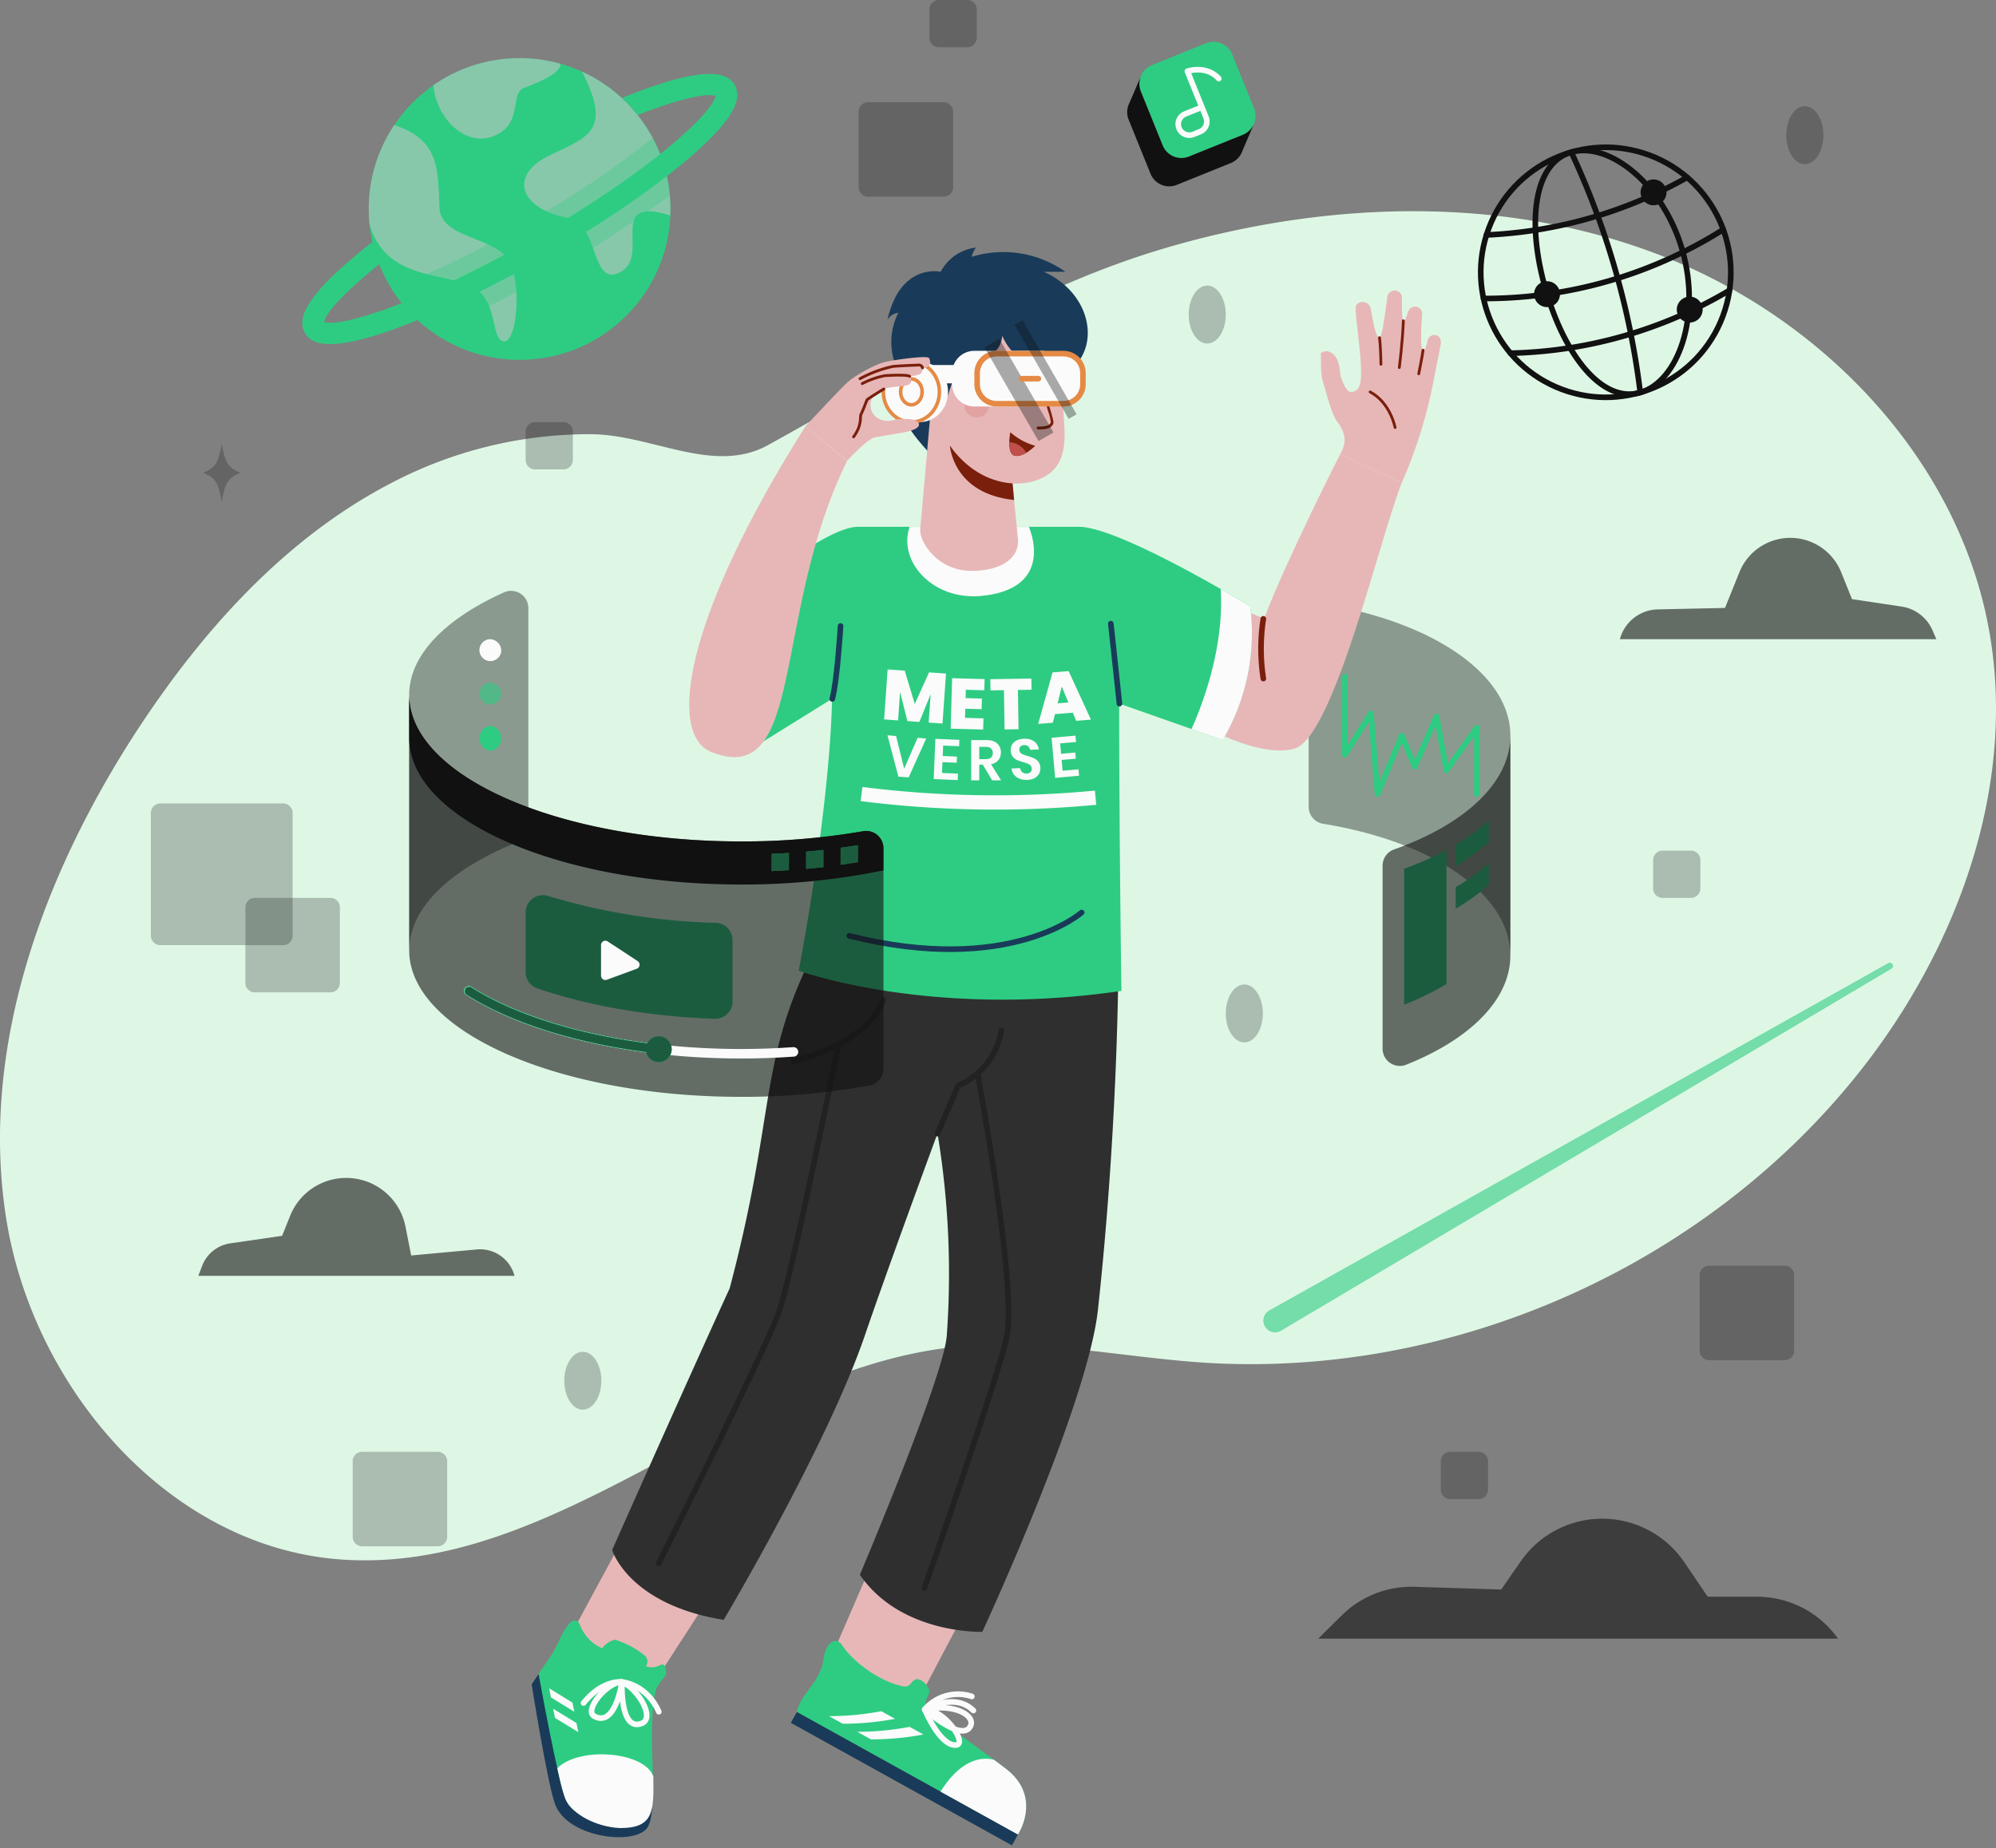 <svg width="420" height="389" fill="none" xmlns="http://www.w3.org/2000/svg"><rect width="100%" height="100%" fill="#808080" stroke="none"/><path d="M82.35 101.646c-22.521 11.694-40.023 31.345-53.848 52.59C8.919 184.494-4.301 220.763 1.29 256.351c5.592 35.588 34.046 68.978 70.008 71.813 46.077 3.638 83.58-39.874 129.548-44.677 17.513-1.824 35.048 2.143 52.616 3.297 51.966 3.298 104.935-20.091 137.429-60.723 21.278-26.609 33.991-61.713 27.332-95.103-6.924-34.709-34.399-63.372-67.267-76.605-32.869-13.233-70.294-12.299-104.363-2.55-31.559 9.034-56.733 26.378-85.022 41.886-11.404 6.275-24.349-2.198-37.107-2.308a89.722 89.722 0 0 0-42.115 10.265Z" fill="#DEF7E5"/><path opacity=".25" d="M203.539 0h-5.968c-1.098 0-1.987.89-1.987 1.987v5.969c0 1.097.889 1.986 1.987 1.986h5.968c1.098 0 1.987-.89 1.987-1.986v-5.97A1.986 1.986 0 0 0 203.539 0Zm152.272 179.021h-5.969c-1.097 0-1.987.89-1.987 1.987v5.969c0 1.097.89 1.987 1.987 1.987h5.969c1.097 0 1.987-.89 1.987-1.987v-5.969c0-1.097-.89-1.987-1.987-1.987ZM118.559 88.844h-5.969c-1.097 0-1.986.89-1.986 1.987V96.8c0 1.097.889 1.986 1.986 1.986h5.969c1.097 0 1.987-.89 1.987-1.986v-5.97c0-1.096-.89-1.986-1.987-1.986ZM69.53 188.964H53.62a1.986 1.986 0 0 0-1.987 1.986v15.911c0 1.098.89 1.987 1.986 1.987H69.53a1.986 1.986 0 0 0 1.987-1.987V190.95c0-1.097-.89-1.986-1.987-1.986Z" fill="#111"/><path opacity=".25" d="M59.588 169.088H33.735c-1.097 0-1.987.89-1.987 1.987v25.853c0 1.097.89 1.987 1.987 1.987h25.853c1.097 0 1.986-.89 1.986-1.987v-25.853a1.987 1.987 0 0 0-1.986-1.987Zm138.981-147.58h-15.911c-1.097 0-1.986.89-1.986 1.986v15.911c0 1.098.889 1.987 1.986 1.987h15.911c1.098 0 1.987-.89 1.987-1.987v-15.91a1.986 1.986 0 0 0-1.987-1.987ZM375.54 266.369h-15.911c-1.097 0-1.986.89-1.986 1.987v15.911c0 1.097.889 1.986 1.986 1.986h15.911a1.987 1.987 0 0 0 1.987-1.986v-15.911c0-1.097-.89-1.987-1.987-1.987ZM76.198 325.423H92.11c1.097 0 1.987-.89 1.987-1.987v-15.911c0-1.097-.89-1.986-1.987-1.986H76.2a1.986 1.986 0 0 0-1.987 1.986v15.911c0 1.097.889 1.987 1.986 1.987Zm234.927-19.875h-5.968a1.986 1.986 0 0 0-1.987 1.986v5.969c0 1.098.889 1.987 1.987 1.987h5.968a1.986 1.986 0 0 0 1.987-1.987v-5.969a1.986 1.986 0 0 0-1.987-1.986ZM254.031 72.299c2.155 0 3.901-2.73 3.901-6.096 0-3.367-1.746-6.096-3.901-6.096-2.154 0-3.9 2.73-3.9 6.096 0 3.367 1.746 6.096 3.9 6.096Zm125.747-37.755c2.154 0 3.9-2.73 3.9-6.096 0-3.367-1.746-6.096-3.9-6.096-2.155 0-3.901 2.73-3.901 6.096 0 3.367 1.746 6.096 3.901 6.096ZM122.635 296.667c2.154 0 3.901-2.725 3.901-6.087 0-3.361-1.747-6.086-3.901-6.086s-3.901 2.725-3.901 6.086c0 3.362 1.747 6.087 3.901 6.087ZM50.563 99.503c-2.603 1.125-3.184 2.032-3.9 6.096-.717-4.064-1.298-4.971-3.901-6.096 2.603-1.124 3.184-2.032 3.9-6.087.717 4.055 1.298 4.963 3.901 6.087ZM261.832 219.38c2.155 0 3.901-2.729 3.901-6.096s-1.746-6.096-3.901-6.096c-2.154 0-3.9 2.729-3.9 6.096s1.746 6.096 3.9 6.096Z" fill="#111"/><path d="M277.398 344.854h109.373l-.708-.907a20.862 20.862 0 0 0-16.328-7.91h-10.396l-4.971-7.321a20.855 20.855 0 0 0-18.306-9.071 20.861 20.861 0 0 0-16.056 8.935l-4.118 5.942-18.261-.572a20.87 20.87 0 0 0-15.348 6.06l-4.881 4.844ZM108.264 268.51H41.727l.907-2.358a7.504 7.504 0 0 1 5.842-4.49l10.885-1.579 1.687-4.2a12.7 12.7 0 0 1 11.793-7.983 12.701 12.701 0 0 1 12.482 10.26l1.198 6.06 13.724-1.261a7.507 7.507 0 0 1 8.019 5.551Zm232.605-133.992h66.574l-.78-1.814a8.442 8.442 0 0 0-6.558-5.053l-10.405-1.56-2.277-5.66a11.543 11.543 0 0 0-16.714-5.551 11.527 11.527 0 0 0-4.703 5.551l-3.03 7.511-14.151.308a8.429 8.429 0 0 0-7.956 6.232v.036Z" opacity=".6" fill="#111"/><path d="M362.52 66.545c5.103-13.603-1.789-28.767-15.392-33.87-13.604-5.102-28.768 1.79-33.87 15.393-5.102 13.604 1.789 28.767 15.393 33.87 13.603 5.102 28.767-1.79 33.869-15.393Z" stroke="#111" stroke-width="1.18" stroke-linecap="round" stroke-linejoin="round"/><path d="M354.014 52.686c4 13.96-.907 27.631-8.881 29.935-7.974 2.305-15.847-7.72-19.893-21.689-4.046-13.97-2.558-26.633 5.388-28.91 7.947-2.277 19.376 6.695 23.386 20.664Z" stroke="#111" stroke-width="1.18" stroke-linecap="round" stroke-linejoin="round"/><path d="M330.629 32.022a168.13 168.13 0 0 1 14.514 50.572" stroke="#111" stroke-width="1.18" stroke-linecap="round" stroke-linejoin="round"/><path d="M312.158 62.819a93.883 93.883 0 0 0 50.455-14.514m-49.836 1.143a94.34 94.34 0 0 0 42.236-12.11M317.811 74.33a94.344 94.344 0 0 0 46.109-13.226" stroke="#111" stroke-width="1.18" stroke-linecap="round" stroke-linejoin="round"/><path d="M328.142 61.159a2.723 2.723 0 0 0-2.306-1.955 2.72 2.72 0 0 0-2.441 4.396 2.724 2.724 0 0 0 3.823.439 2.714 2.714 0 0 0 1.012-1.822 2.72 2.72 0 0 0-.088-1.058Zm20.857-18.168a2.722 2.722 0 1 0-2.153-5 2.722 2.722 0 0 0 2.153 5Zm9.169 21.415a2.718 2.718 0 0 0-2.307-1.955 2.722 2.722 0 1 0 2.307 1.955Z" fill="#111"/><path d="M109.343 75.736c17.535 0 31.75-14.215 31.75-31.75 0-17.534-14.215-31.749-31.75-31.749s-31.75 14.215-31.75 31.75 14.215 31.75 31.75 31.75Z" fill="#2ECC82"/><path d="M109.342 12.237a31.632 31.632 0 0 0-18.143 5.687c.463 6.523 6.35 12.818 12.174 10.886 6.967-2.331 3.701-9.071 6.894-10.314 3.193-1.243 7.593-2.948 7.656-5.07a31.401 31.401 0 0 0-8.581-1.19ZM92.469 43.705c-.318-7.702.145-14.333-9.525-17.363a31.632 31.632 0 0 0-5.352 17.644c0 1.034.054 2.05.145 3.048 3.093 11.43 14.514 10.314 20.927 12.954 6.414 2.64 4.4 11.184 7.257 11.847 2.858.662 4.037-12.7.908-17.345-3.13-4.644-14.106-4.435-14.36-10.785Zm29.989-28.638c6.35 12.346 1.425 13.716-6.767 17.617-8.799 4.19-6.35 11.303 3.946 13.19 6.014 1.106 4.917 13.325 9.906 11.792 8.464-2.603-2.848-16.845 11.511-12.31v-1.388a31.751 31.751 0 0 0-18.596-28.9Z" style="mix-blend-mode:multiply" opacity=".6" fill="#C4C4C4"/><path d="M139.243 33.3a31.634 31.634 0 0 0-1.914-4.272 206.378 206.378 0 0 1-26.398 17.744 208.986 208.986 0 0 1-28.556 14.006 31.588 31.588 0 0 0 2.776 3.8 218.94 218.94 0 0 0 28.048-13.915 218.98 218.98 0 0 0 26.044-17.362Zm-22.416 23.65a237.712 237.712 0 0 0 24.13-15.803 32.015 32.015 0 0 0-.853-5.052 226.798 226.798 0 0 1-25.545 16.927 227.565 227.565 0 0 1-27.422 13.607 32.354 32.354 0 0 0 3.937 3.274 238.536 238.536 0 0 0 25.753-12.953Z" style="mix-blend-mode:multiply" opacity=".3" fill="#2ECC82"/><path d="M144.567 33.636c-7.402 6.277-17.898 13.444-29.554 20.175-11.657 6.73-23.114 12.237-32.249 15.512-6.35 2.277-10.55 3.084-13.307 3.084-3.348 0-4.627-1.188-5.289-2.34-1.216-2.096-1.497-6.015 9.978-15.721a119.39 119.39 0 0 1 4.246-3.438c.36 1.591.838 3.153 1.433 4.672-7.511 6.005-11.366 10.422-11.611 12.164 2.939 1.243 19.675-3.501 44.576-17.87 24.901-14.37 37.365-26.507 37.773-29.663-1.606-.68-7.384.453-16.328 3.973a31.85 31.85 0 0 0-3.33-3.574c1.815-.717 3.466-1.379 5.098-1.96 14.134-5.061 17.381-2.848 18.588-.752 1.206 2.095 1.433 6.032-10.024 15.738ZM253.765 9.107l-11.372 4.595a4.246 4.246 0 0 0-2.346 5.526l4.595 11.371a4.245 4.245 0 0 0 5.526 2.346l11.372-4.594a4.245 4.245 0 0 0 2.345-5.526l-4.594-11.372a4.245 4.245 0 0 0-5.526-2.346Z" fill="#2ECC82"/><path d="m240.225 15.72-.073.182c.009-.072.046-.127.073-.181Zm21.326 12.637-11.375 4.59a4.247 4.247 0 0 1-5.525-2.34l-4.599-11.375a4.214 4.214 0 0 1 0-3.157l-2.386 5.56a4.223 4.223 0 0 0-.181 3.53l4.599 11.374a4.233 4.233 0 0 0 2.288 2.341 4.245 4.245 0 0 0 3.273.018l11.375-4.6a4.211 4.211 0 0 0 2.359-2.421l2.458-5.77a4.274 4.274 0 0 1-2.286 2.25Zm2.332-2.313.1-.236c-.009.073-.073.154-.1.236Z" fill="#111"/><path d="M256.453 16.537c-2.622-2.903-6.604-1.551-6.604-1.551l3.928 9.715a2.322 2.322 0 0 1-1.279 3.02l-1.388.554a2.314 2.314 0 0 1-3.012-1.279v0a2.303 2.303 0 0 1 .016-1.77 2.312 2.312 0 0 1 1.263-1.242l3.529-1.424" stroke="#FBFBFB" stroke-width="1.18" stroke-linecap="round" stroke-linejoin="round"/><path opacity=".6" d="m398.002 203.868-128.458 76.198a2.449 2.449 0 0 1-3.374-.907 2.438 2.438 0 0 1 .907-3.365l130.245-73.105a.683.683 0 0 1 .907.253.682.682 0 0 1-.227.926Z" fill="#2ECC82"/><path opacity=".4" d="M317.812 154.81v46.264c0-13.009-16.555-24.003-39.388-27.704a3.63 3.63 0 0 1-3.057-3.574v-38.907a3.626 3.626 0 0 1 2.705-3.514 3.634 3.634 0 0 1 1.577-.06c22.197 3.892 38.163 14.732 38.163 27.495Z" fill="#111"/><path d="M283.004 142.437v16.41l5.47-8.736 1.388 17 5.107-12.301 2.73 6.568 4.572-10.614 2.096 11.358 6.395-8.99v13.979" stroke="#2ECC82" stroke-width="1.18" stroke-linecap="round" stroke-linejoin="round"/><path d="M313.275 172.745v4.49a44.995 44.995 0 0 1-6.976 5.034v-4.535a44.997 44.997 0 0 0 6.976-4.989Zm0 8.98v4.49a45.068 45.068 0 0 1-6.976 5.035v-4.536a44.997 44.997 0 0 0 6.976-4.989Zm-17.816 29.708a58.027 58.027 0 0 0 8.908-4.336v-28.221a67.715 67.715 0 0 1-8.908 3.946v28.611Z" fill="#2ECC82"/><path opacity=".6" d="M317.811 154.811v46.263c0 9.371-8.599 17.698-21.952 23.014a3.632 3.632 0 0 1-4.52-1.699 3.635 3.635 0 0 1-.415-1.694v-38.516a3.626 3.626 0 0 1 2.422-3.411c14.777-5.234 24.465-14.015 24.465-23.957Z" fill="#111"/><path d="m207.73 330.276-14.777 28.04s-7.076-2.359-17.734-10.251l12.999-30.026 19.512 12.237Z" fill="#E7B7B7"/><path d="m167.672 360.293 46.517 25.781s5.262-7.865-2.549-13.843c-8.354-6.35-16.881-12.011-16.818-13.716.064-1.705.853-1.751.726-2.658-.191-1.352-2.032-2.794-2.894-2.413-1.224.535-.907 1.814-2.903 1.388-5.642-1.261-10.976-6.005-12.536-8.581-1.089-1.815-3.456-.998-3.964 3.075-.581 4.59-4.844 7.175-5.579 10.967Z" fill="#2ECC82"/><path d="m214.198 386.08-46.524-25.789-1.267 2.285 46.525 25.789 1.266-2.285Z" fill="#193B59"/><path d="M214.19 386.073s5.261-7.865-2.549-13.843c-.835-.644-1.678-1.27-2.513-1.895-4.536-1.044-8.436 2.231-11.212 6.721l16.274 9.017Zm-28.738-25.944a59.32 59.32 0 0 1-11.013 1.044l2.894 1.596a58.89 58.89 0 0 0 11.004-1.034l-2.885-1.606Zm5.949 3.293c-3.63.69-7.317 1.04-11.012 1.044l2.893 1.596a58.97 58.97 0 0 0 11.013-1.034l-2.894-1.606Z" fill="#FBFBFB"/><path d="M194.586 359.767c6.35-1.37 10.885 1.37 9.552 3.628-1.851 3.221-9.552-3.628-9.552-3.628Z" stroke="#FBFBFB" stroke-width="1.18" stroke-linecap="round" stroke-linejoin="round"/><path d="M194.586 359.767c4.354.054 9.071 7.329 6.577 7.492-3.411.227-6.577-7.492-6.577-7.492Z" stroke="#FBFBFB" stroke-width="1.18" stroke-linecap="round" stroke-linejoin="round"/><path d="M204.501 357.027a9.24 9.24 0 0 0-9.915 2.721s6.286-3.683 10.232.236" stroke="#FBFBFB" stroke-width="1.18" stroke-linecap="round" stroke-linejoin="round"/><path d="m155.888 325.894-17.19 26.606s-8.636.345-18.569-8.454l17.353-32.085 18.406 13.933Z" fill="#E7B7B7"/><path d="M140.187 351.965c-.063-1.36-.453-1.941-1.297-1.533a3.532 3.532 0 0 1-2.975.236 1.698 1.698 0 0 0-.145-2.159 18.54 18.54 0 0 0-6.35-3.429 4.666 4.666 0 0 0-2.722 1.815 8.886 8.886 0 0 1-4.699-5.008c-.907-1.878-2.422-.707-4.172 3.012-1.751 3.719-2.005 3.628-4.536 7.429 0 0 1.814 11.43 3.846 19.821.118.526.245 1.043.372 1.542.191.78.39 1.524.59 2.213v.109c.091.291.172.572.245.844.254.807.49 1.524.725 2.123 1.162 2.911 6.142 5.442 11.24 5.751h.136c7.112 0 7.048-3.629 6.948-10.75v-.099c-.299-6.94-.399-15.794.781-18.624.734-1.587 2.059-2.386 2.013-3.293Z" fill="#2ECC82"/><path d="M111.875 354.469s3.311 20.955 4.944 25.291c2.576 6.867 16.156 8.663 19.231 5.107 1.061-1.224 1.161-4.454 1.161-4.454-3.374 2.032-15.258 4.536-18.052-1.442-1.696-3.629-5.824-26.67-5.824-26.67l-1.46 2.168Z" fill="#193B59"/><path d="M137.473 373.972c.1 7.094.163 10.75-6.948 10.75h-.136c-5.099-.272-9.816-2.958-11.24-5.751-.843-1.651-1.878-6.867-1.878-6.867 4.817-4.663 18.424-3.438 20.202 1.768v.1Zm-21.924-18.66.39 1.924 4.917 3.011-.4-1.923-4.907-3.012Zm.844 4.301.39 1.932 4.916 3.003-.399-1.924-4.907-3.011Z" fill="#FBFBFB"/><path d="M130.869 353.97c-3.165 0-8.164 6.06-5.76 7.257 4.463 2.322 5.76-7.257 5.76-7.257Zm.001 0c3.32 1.361 7.139 7.647 4.091 8.754-4.599 1.678-4.091-8.754-4.091-8.754Z" stroke="#FBFBFB" stroke-width="1.18" stroke-linecap="round" stroke-linejoin="round"/><path d="M122.787 358.406c3.973-4.971 8.083-4.436 8.083-4.436 5.715.853 7.756 6.277 7.756 6.277" stroke="#FBFBFB" stroke-width="1.18" stroke-linecap="round" stroke-linejoin="round"/><path d="M206.697 343.429s-17.091.581-25.763-12.01c0 0 17.562-41.41 18.279-50.246a180.83 180.83 0 0 0-1.942-42.635s-10.513 28.511-15.248 42.399c-7.947 23.314-29.745 59.971-29.745 59.971-20.075-3.248-23.467-14.696-23.467-14.696 16.228-36.566 24.728-55.081 24.728-55.081 9.516-35.94 6.177-46.753 16.6-68.524h65.186s0 33.627-4.299 73.087c-2.232 20.148-24.329 67.735-24.329 67.735Z" fill="#2F2F2F"/><g style="mix-blend-mode:multiply" stroke="#222" stroke-width="1.18" stroke-linecap="round" stroke-linejoin="round"><path d="M138.627 328.988s22.243-44.449 25.182-52.613c2.939-8.164 12.627-56.605 12.627-56.605"/><path d="M185.908 210.399c-3.883 9.843-18.941 12.891-18.941 12.891m30.306 15.285 4.355-10.124a15.106 15.106 0 0 0 9.071-11.566"/><path d="M194.506 334.259s16.129-46.055 17.417-53.33c1.959-11.049-6.232-55.072-6.232-55.072"/></g><path d="M282.014 95.575c.39-.907 2.141-3.22-.599-6.776-1.369-1.814-2.639-7.312-2.893-7.974-.817-2.132-.472-5.57-.608-6.35-.064-.344 1.596-1.27 3.03.49.562.69.907 1.814 1.097 3.81.109 1.061 1.288 3.674 2.087 3.701 1.025 0 1.714-.39 2.068-1.732.907-3.43-1.451-15.603-.826-16.528a1.736 1.736 0 0 1 2.654-.084c.225.253.372.566.422.9.29 1.288.907 6.033 1.814 6.05.499 0 1.107-4.344 1.633-8.381a1.571 1.571 0 0 1 1.386-1.547 1.571 1.571 0 0 1 1.707 1.184c0 2.622 0 4.871.336 5.198.335.326.834-1.697 1.088-2.195a1.503 1.503 0 0 1 1.651-.778 1.502 1.502 0 0 1 1.189 1.385c0 .463-.608 7.584.217 7.775.563.127.907-2.15 1.025-2.377.808-1.542 3.057-.907 2.658 1.16-.345 1.815-1.814 9.435-2.277 11.322a101.403 101.403 0 0 1-5.905 17.77l-12.954-6.023Z" fill="#E7B7B7"/><path d="M294.969 101.598c-4.536 11.249-14.315 53.648-22.606 55.961-8.491 2.368-23.25-7.03-23.25-7.03l4.826-25.545 12.038 5.243c4.59-12.182 16.029-34.661 16.029-34.661l12.963 6.032Z" fill="#E7B7B7"/><path d="M265.832 130.236a41.027 41.027 0 0 0 0 12.573" stroke="#7A1F0C" stroke-width="1.18" stroke-linecap="round" stroke-linejoin="round"/><path d="M288.303 82.485c4.281 2.268 5.252 7.484 5.252 7.484m-3.276-18.905c.254 1.978.3 5.597.3 5.597m4.717-9.143c-.154 4.408-.853 9.833-.853 9.833m4.997-3.647c-.154 1.252-.907 4.962-.907 4.962" stroke="#7A1F0C" stroke-width=".59" stroke-linecap="round" stroke-linejoin="round"/><path d="M263.065 127.606a44.502 44.502 0 0 1-5.796 28.121l-21.771-7.657c0 28.394.471 60.47.471 60.47-40.158 5.896-67.907-4.255-67.907-4.255 6.994-37.464 7.012-57.212 7.012-57.212l-18.859 11.711c-11.24-10.668-7.802-26.534-7.802-26.534s23.586-21.381 32.149-21.381h46.463c8.654.018 36.04 16.737 36.04 16.737Z" fill="#2ECC82"/><path d="M175.129 147.091c1.043-3.837 1.742-15.349 1.742-15.349m58.682 16.347c-.527-5.144-1.815-16.846-1.815-16.846m-55.035 65.704c33.791 8.49 48.903-4.908 48.903-4.908" stroke="#193B59" stroke-width="1.18" stroke-linecap="round" stroke-linejoin="round"/><path d="M191.402 110.888c-2.477 7.257 4.853 15.548 15.212 14.514 15.757-1.597 9.879-14.514 9.879-14.514h-25.091Zm65.451 13.062c.771 12.038-3.629 23.885-6.132 29.482l6.567 2.313a44.501 44.501 0 0 0 5.797-28.121s-2.504-1.533-6.232-3.674Zm-57.795 17.803-.737 10.522-2.91-.206.418-5.97-2.373 5.832-2.523-.178-1.537-6.109-.418 5.97-2.94-.207.737-10.523 3.597.255 2.118 7.019 3.001-6.657 3.567.252Zm4.173 3.414-.049 1.754 3.433.097-.063 2.234-3.433-.097-.055 1.919 3.884.11-.067 2.354-6.837-.193.3-10.616 6.837.193-.066 2.354-3.884-.109Zm13.793-2.361.036 2.355-2.865.043.125 8.264-2.939.045-.126-8.264-2.834.043-.036-2.355 8.639-.131Zm8.707 7.182-3.746.303-.441 1.808-3.089.25 3.023-10.835 3.388-.273 4.692 10.211-3.104.251-.723-1.715Zm-.908-2.149-1.409-3.342-.874 3.526 2.283-.184Zm-36.269 7.057 1.704 6.873 2.828-6.495 1.806.15-3.693 8.194-2.164-.18-2.287-8.692 1.806.15Zm9.907 2.012-.092 2.194 2.997.126-.055 1.295-2.997-.126-.096 2.278 3.357.141-.057 1.355-5.047-.213.356-8.464 5.047.212-.056 1.343-3.357-.141Zm10.317 7.319-1.98-3.3h-.744v3.3h-1.692v-8.472h3.228c.984 0 1.732.24 2.244.72.52.48.78 1.112.78 1.896 0 .64-.18 1.176-.54 1.608-.352.432-.864.72-1.536.864l2.112 3.384h-1.872Zm-2.724-4.464h1.392c.968 0 1.452-.428 1.452-1.284 0-.408-.12-.724-.36-.948-.232-.232-.596-.348-1.092-.348h-1.392v2.58Zm12.859 1.853a2.32 2.32 0 0 1-.275 1.212c-.201.369-.509.674-.923.915-.415.233-.926.362-1.534.386-.599.025-1.139-.053-1.619-.234a2.816 2.816 0 0 1-1.175-.841 2.575 2.575 0 0 1-.534-1.323l1.799-.073c.054.342.201.624.442.846.249.214.57.313.961.297.352-.014.616-.117.792-.308.184-.2.27-.447.258-.743-.01-.264-.095-.477-.254-.638a1.615 1.615 0 0 0-.592-.396 10.58 10.58 0 0 0-.974-.321 10.193 10.193 0 0 1-1.316-.463 2.5 2.5 0 0 1-.894-.72c-.245-.319-.379-.742-.4-1.269-.03-.727.207-1.31.709-1.746.511-.446 1.198-.686 2.061-.721.895-.036 1.615.151 2.16.561.554.41.881.973.982 1.689l-1.823.075a1.242 1.242 0 0 0-.413-.728c-.216-.192-.504-.28-.864-.265-.312.012-.56.106-.745.282-.185.168-.272.408-.259.719.01.248.09.453.241.615.159.154.352.278.58.373.236.094.552.197.949.309.552.17.998.332 1.341.486.351.154.653.394.906.72.253.326.391.761.413 1.304Zm4.165-5.161.196 2.187 2.988-.267.115 1.291-2.988.267.204 2.271 3.346-.3.121 1.351-5.031.451-.756-8.438 5.031-.451.12 1.338-3.346.3Z" fill="#FBFBFB"/><path d="M181.287 167.111a224.345 224.345 0 0 0 49.248.771" stroke="#FBFBFB" stroke-width="3" stroke-miterlimit="10"/><path d="M226.344 76.825c-1.814 6.096-4.073 7.892-8.69 9.788l-21.771 9.07c-6.423-6.948-7.702-10.159-7.702-19.602a13.608 13.608 0 0 1 .844-10.25 3.114 3.114 0 0 0-2.277 1.442c2.721-12.038 11.194-10.078 11.194-10.078a9.648 9.648 0 0 1 7.402-5.09 6.74 6.74 0 0 0-.907 1.942 22.68 22.68 0 0 1 19.739 3.148h-4.536c9.153 4.109 11.766 14.05 6.704 19.63Z" fill="#193B59"/><path d="M214.234 113.799c0 4.427-4.726 6.35-9.733 6.35-7.303 0-10.886-6.05-10.886-8.518l2.658-30.144 15.539 3.139c-.227 2.24 1.742 22.46 2.422 29.173Z" fill="#E7B7B7"/><path d="m212.465 95.03-12.582-1.215s.589 10.078 13.507 11.412l-.925-10.197Z" fill="#7A1F0C"/><path d="M222.571 70.874c3.012 4.78.98 7.384.98 12.146 0 5.108 1.96 12.365-2.141 16.147-4.245 3.91-14.069 4.1-20.791-4.381-6.722-8.482-5.243-22.85 2.132-26.543 6.313-3.147 15.657-3.991 19.82 2.63Z" fill="#E7B7B7"/><path d="M225.511 76.825c-5.443.752-11.856.39-14.605-6.15-.344 3.628-3.32 4.889-6.431 5.215-5.352 2.576-4.481 9.398-6.35 9.398-1.071 0-.98-4.536-1.905-6.06-3.828-6.086-1.56-12.418 5.071-15.357 6.631-2.94 14.868-3.874 19.485 0 4.617 3.873 4.735 12.954 4.735 12.954Z" fill="#193B59"/><path d="M218.408 90.386c2.341 0 2.803-.472 3.166-1.08.236-.39 0-1.133-.472-2.784a35.353 35.353 0 0 1-.907-3.629.26.26 0 0 0-.21-.22.262.262 0 0 0-.107.002.26.26 0 0 0-.216.204.246.246 0 0 0-.002.105 33.28 33.28 0 0 0 .907 3.628 9.8 9.8 0 0 1 .553 2.313c-.254.418-.508.853-2.721.853a.272.272 0 0 0 0 .544l.009.064Z" fill="#7A1F0C"/><path d="M203.068 84.309a2.613 2.613 0 1 0 3.628-1.38 2.766 2.766 0 0 0-3.628 1.38Z" fill="#E3A2A2"/><path d="M213.836 80.671c0 .998.472 1.814 1.052 1.814.581 0 1.062-.807 1.062-1.814 0-1.007-.481-1.814-1.062-1.814-.58 0-1.052.825-1.052 1.814Zm2.966-3.284c-.217.753-2.104-.599-3.211-.49-1.887.19-1.959 1.134-2.649.962-.09-.907 1.116-1.969 2.722-2.078a2.955 2.955 0 0 1 3.138 1.606Zm4.907 4.064c0 .826.39 1.488.907 1.488s.907-.662.907-1.488c0-.825-.39-1.488-.907-1.488s-.907.663-.907 1.488Zm-.426-2.985c0 .59 1.588 0 2.277.282 1.143.508 1.179 1.424 1.497 1.288a1.816 1.816 0 0 0-1.243-2.096 2.23 2.23 0 0 0-2.531.526Z" fill="#193B59"/><path d="M212.594 90.966a13.368 13.368 0 0 0 5.234 2.849s-2.349 2.44-4.245 2.113c-1.896-.326-.989-4.962-.989-4.962Z" fill="#7A1F0C"/><path d="M212.385 93.044c0 1.279.181 2.721 1.197 2.885a3.692 3.692 0 0 0 2.377-.644 4.535 4.535 0 0 0-3.574-2.241Z" fill="#BF504C"/><path d="M196.237 79.229a3.736 3.736 0 0 0-6.576 1.36c-.608 2.105 0 8.065 5.996 7.666 0 0 1.959-7.23.58-9.026Z" fill="#E7B7B7"/><path d="M195.412 84.916h-.082a.321.321 0 0 1-.236-.39c.39-1.578 0-3.256-.961-3.91a1.55 1.55 0 0 0-1.824.118.325.325 0 0 1-.502-.2.336.336 0 0 1 .049-.246.326.326 0 0 1 .091-.089 2.182 2.182 0 0 1 2.603-.127c1.161.807 1.678 2.721 1.225 4.6a.33.33 0 0 1-.363.244Z" fill="#7A1F0C"/><path d="M205.036 85.551h14.051a4.69 4.69 0 0 0 4.69-4.69v-2.34a4.69 4.69 0 0 0-4.69-4.69h-14.051a4.69 4.69 0 0 0-4.69 4.69v2.34c0 2.59 2.1 4.69 4.69 4.69Z" fill="#FBFBFB"/><path d="M209.718 85.551h14.051c2.59 0 4.69-2.1 4.69-4.69v-2.34c0-2.59-2.1-4.69-4.69-4.69h-14.051a4.69 4.69 0 0 0-4.69 4.69v2.34c0 2.59 2.1 4.69 4.69 4.69Z" fill="#E58A45"/><path d="M227.289 80.87v-2.35a3.51 3.51 0 0 0-3.511-3.51h-14.069a3.51 3.51 0 0 0-3.511 3.51v2.35a3.51 3.51 0 0 0 3.511 3.51h14.069a3.51 3.51 0 0 0 3.511-3.51Zm-39.516-.2h14.959v-3.845h-14.051a.908.908 0 0 0-.908.907v2.939Z" fill="#FBFBFB"/><path d="m224.866 88.154 1.673-.962-11.389-19.816-1.673.961 11.389 19.817Zm-6.337 4.674 3.143-1.814-11.389-19.726-3.142 1.814 11.388 19.726Z" opacity=".35" fill="#111"/><path d="M214.988 80.28h3.511a.588.588 0 0 0 .589-.58.591.591 0 0 0-.589-.59h-3.511a.591.591 0 0 0-.59.59.594.594 0 0 0 .59.58Z" fill="#E58A45"/><path d="M193.59 88.826c3.256 0 5.896-2.843 5.896-6.35 0-3.507-2.64-6.35-5.896-6.35-3.257 0-5.897 2.843-5.897 6.35 0 3.507 2.64 6.35 5.897 6.35Z" fill="#FBFBFB"/><path d="M191.775 88.826c3.257 0 5.897-2.843 5.897-6.35 0-3.507-2.64-6.35-5.897-6.35-3.256 0-5.896 2.843-5.896 6.35 0 3.507 2.64 6.35 5.896 6.35Z" fill="#FBFBFB" stroke="#E58A45" stroke-width=".75" stroke-miterlimit="10"/><path d="M191.774 85.188c1.252 0 2.267-1.218 2.267-2.721 0-1.503-1.015-2.721-2.267-2.721-1.253 0-2.268 1.218-2.268 2.721 0 1.503 1.015 2.721 2.268 2.721Z" stroke="#E58A45" stroke-width=".75" stroke-miterlimit="10"/><path d="M149.674 158.258c-9.307-3.729-5.606-28.312 19.793-68.516L178.248 97c-15.874 32.076-8.726 69.196-28.574 61.259Z" fill="#E7B7B7"/><path d="M169.451 89.742s7.357-7.892 8.972-9.38c1.097-1.007 5.642-3.791 8.227-4.281 2.413-.454 8.609-1.343 8.872-.69.907 2.096-1.442 2.032-1.442 2.032a1.262 1.262 0 0 1-.49 1.325c-.715.247-1.459.4-2.214.453 0 0 .762.907.064 1.597-.862.843-4.808.145-7.112 1.86a3.36 3.36 0 0 0-1.157 2.54 3.36 3.36 0 0 0 1.157 2.54 4.127 4.127 0 0 0 4.109.534s4.218-.58 4.872.826c.653 1.406-3.801 2.023-3.801 2.023s-5.516.907-5.751 1.025c-1.815.816-5.498 4.817-5.498 4.817l-8.808-7.221Z" fill="#E7B7B7"/><path d="M191.402 79.201c-.517-.408-4.481-.2-5.252-.136a17.876 17.876 0 0 0-4.726 1.67m12.699-3.312a.78.78 0 0 0-.68-.598c-.254 0-4.472.163-5.579.3a26.07 26.07 0 0 0-6.903 2.575m4.998 2.168s-3.383 2.068-3.51 2.277c-.127.209-.907 2.404-1.243 2.975-.336.572.29 2.25-1.597 4.817" stroke="#7A1F0C" stroke-width=".59" stroke-linecap="round" stroke-linejoin="round"/><path opacity=".4" d="M111.177 127.968v45.874a3.632 3.632 0 0 1-2.268 3.365c-14.015 5.642-22.806 13.761-22.806 22.787v-53.756c0-8.391 7.602-16.011 19.957-21.572a3.639 3.639 0 0 1 1.761-.309 3.638 3.638 0 0 1 2.912 1.879c.29.532.442 1.127.444 1.732Z" fill="#111"/><path d="M154.146 197.835v12.945a3.636 3.636 0 0 1-1.111 2.615 3.616 3.616 0 0 1-2.654 1.013c-14.006-.489-26.86-2.803-37.319-6.404a3.623 3.623 0 0 1-2.458-3.438v-12.555a3.63 3.63 0 0 1 3.043-3.578 3.636 3.636 0 0 1 1.683.122 133.517 133.517 0 0 0 35.323 5.661 3.626 3.626 0 0 1 3.493 3.619Z" fill="#2ECC82"/><path opacity=".6" d="M185.906 178.495v46.382a3.626 3.626 0 0 1-2.976 3.574 148.45 148.45 0 0 1-26.978 2.385c-38.58 0-69.849-13.806-69.849-30.842v-53.756c0 17.036 31.269 30.842 69.849 30.842a149.03 149.03 0 0 0 25.681-2.15 3.636 3.636 0 0 1 3.929 2.03c.226.481.343 1.005.344 1.535Z" fill="#111"/><path d="M155.952 177.08c-38.58 0-69.849-13.806-69.849-30.842v9.071c0 17.036 31.269 30.842 69.849 30.842 10.054.04 20.086-.957 29.936-2.975v-4.681a3.64 3.64 0 0 0-1.304-2.78 3.64 3.64 0 0 0-2.969-.785 149.12 149.12 0 0 1-25.663 2.15Z" fill="#111"/><path d="M126.471 198.851v6.486a.897.897 0 0 0 .388.748.906.906 0 0 0 .836.105l6.296-2.313a.908.908 0 0 0 .19-1.606l-6.35-4.173a.903.903 0 0 0-.893-.008.913.913 0 0 0-.467.761Z" fill="#FBFBFB"/><path d="M98.64 208.548c12.628 7.992 33.564 13.217 57.313 13.217 3.755 0 7.426-.13 11.012-.39" stroke="#FBFBFB" stroke-width="2" stroke-linecap="round" stroke-linejoin="round"/><path d="M98.64 208.548c9.444 5.978 23.586 10.405 39.987 12.265" stroke="#2ECC82" stroke-width="2" stroke-linecap="round" stroke-linejoin="round"/><path d="M138.626 223.534a2.72 2.72 0 1 0 0-5.441 2.72 2.72 0 0 0 0 5.441Z" fill="#2ECC82"/><path opacity=".6" d="M141.339 220.813a2.724 2.724 0 0 1-2.43 2.702 2.722 2.722 0 0 1-2.95-2.121c-15.239-1.996-28.592-6.251-37.8-12.083a.908.908 0 0 1 .962-1.524c8.99 5.687 22.089 9.851 37.065 11.792a2.724 2.724 0 0 1 4.563-.469c.38.48.588 1.073.59 1.685v.018Z" fill="#111"/><path d="M180.517 177.87v3.556c-1.197.208-2.404.399-3.628.571v-3.583a81.967 81.967 0 0 0 3.628-.544Zm-7.258.998v3.628c-1.197.136-2.404.254-3.628.363v-3.628a170.64 170.64 0 0 0 3.628-.363Zm-7.255.625v3.629c-1.207.081-2.413.145-3.629.199v-3.628c1.206-.082 2.413-.082 3.629-.2Z" fill="#2ECC82"/><path d="M180.517 177.87v3.556c-1.197.208-2.404.399-3.628.571v-3.583a81.967 81.967 0 0 0 3.628-.544Zm-7.256.998v3.628c-1.197.136-2.404.254-3.628.363v-3.628a170.64 170.64 0 0 0 3.628-.363Zm-7.257.626v3.628c-1.207.082-2.413.145-3.629.2v-3.629c1.206-.081 2.413-.081 3.629-.199Z" opacity=".6" fill="#111"/><path d="M105.47 137.103a2.301 2.301 0 0 1-2.908 1.938 2.305 2.305 0 0 1 .622-4.523 2.45 2.45 0 0 1 2.286 2.585Z" fill="#FBFBFB"/><path opacity=".6" d="M105.47 146.238a2.298 2.298 0 0 1-1.604 1.919 2.304 2.304 0 1 1-.682-4.505 2.453 2.453 0 0 1 2.286 2.586Z" fill="#2ECC82"/><path d="M103.184 157.967c1.263 0 2.286-1.157 2.286-2.585s-1.023-2.586-2.286-2.586c-1.262 0-2.286 1.158-2.286 2.586s1.024 2.585 2.286 2.585Z" fill="#2ECC82"/></svg>